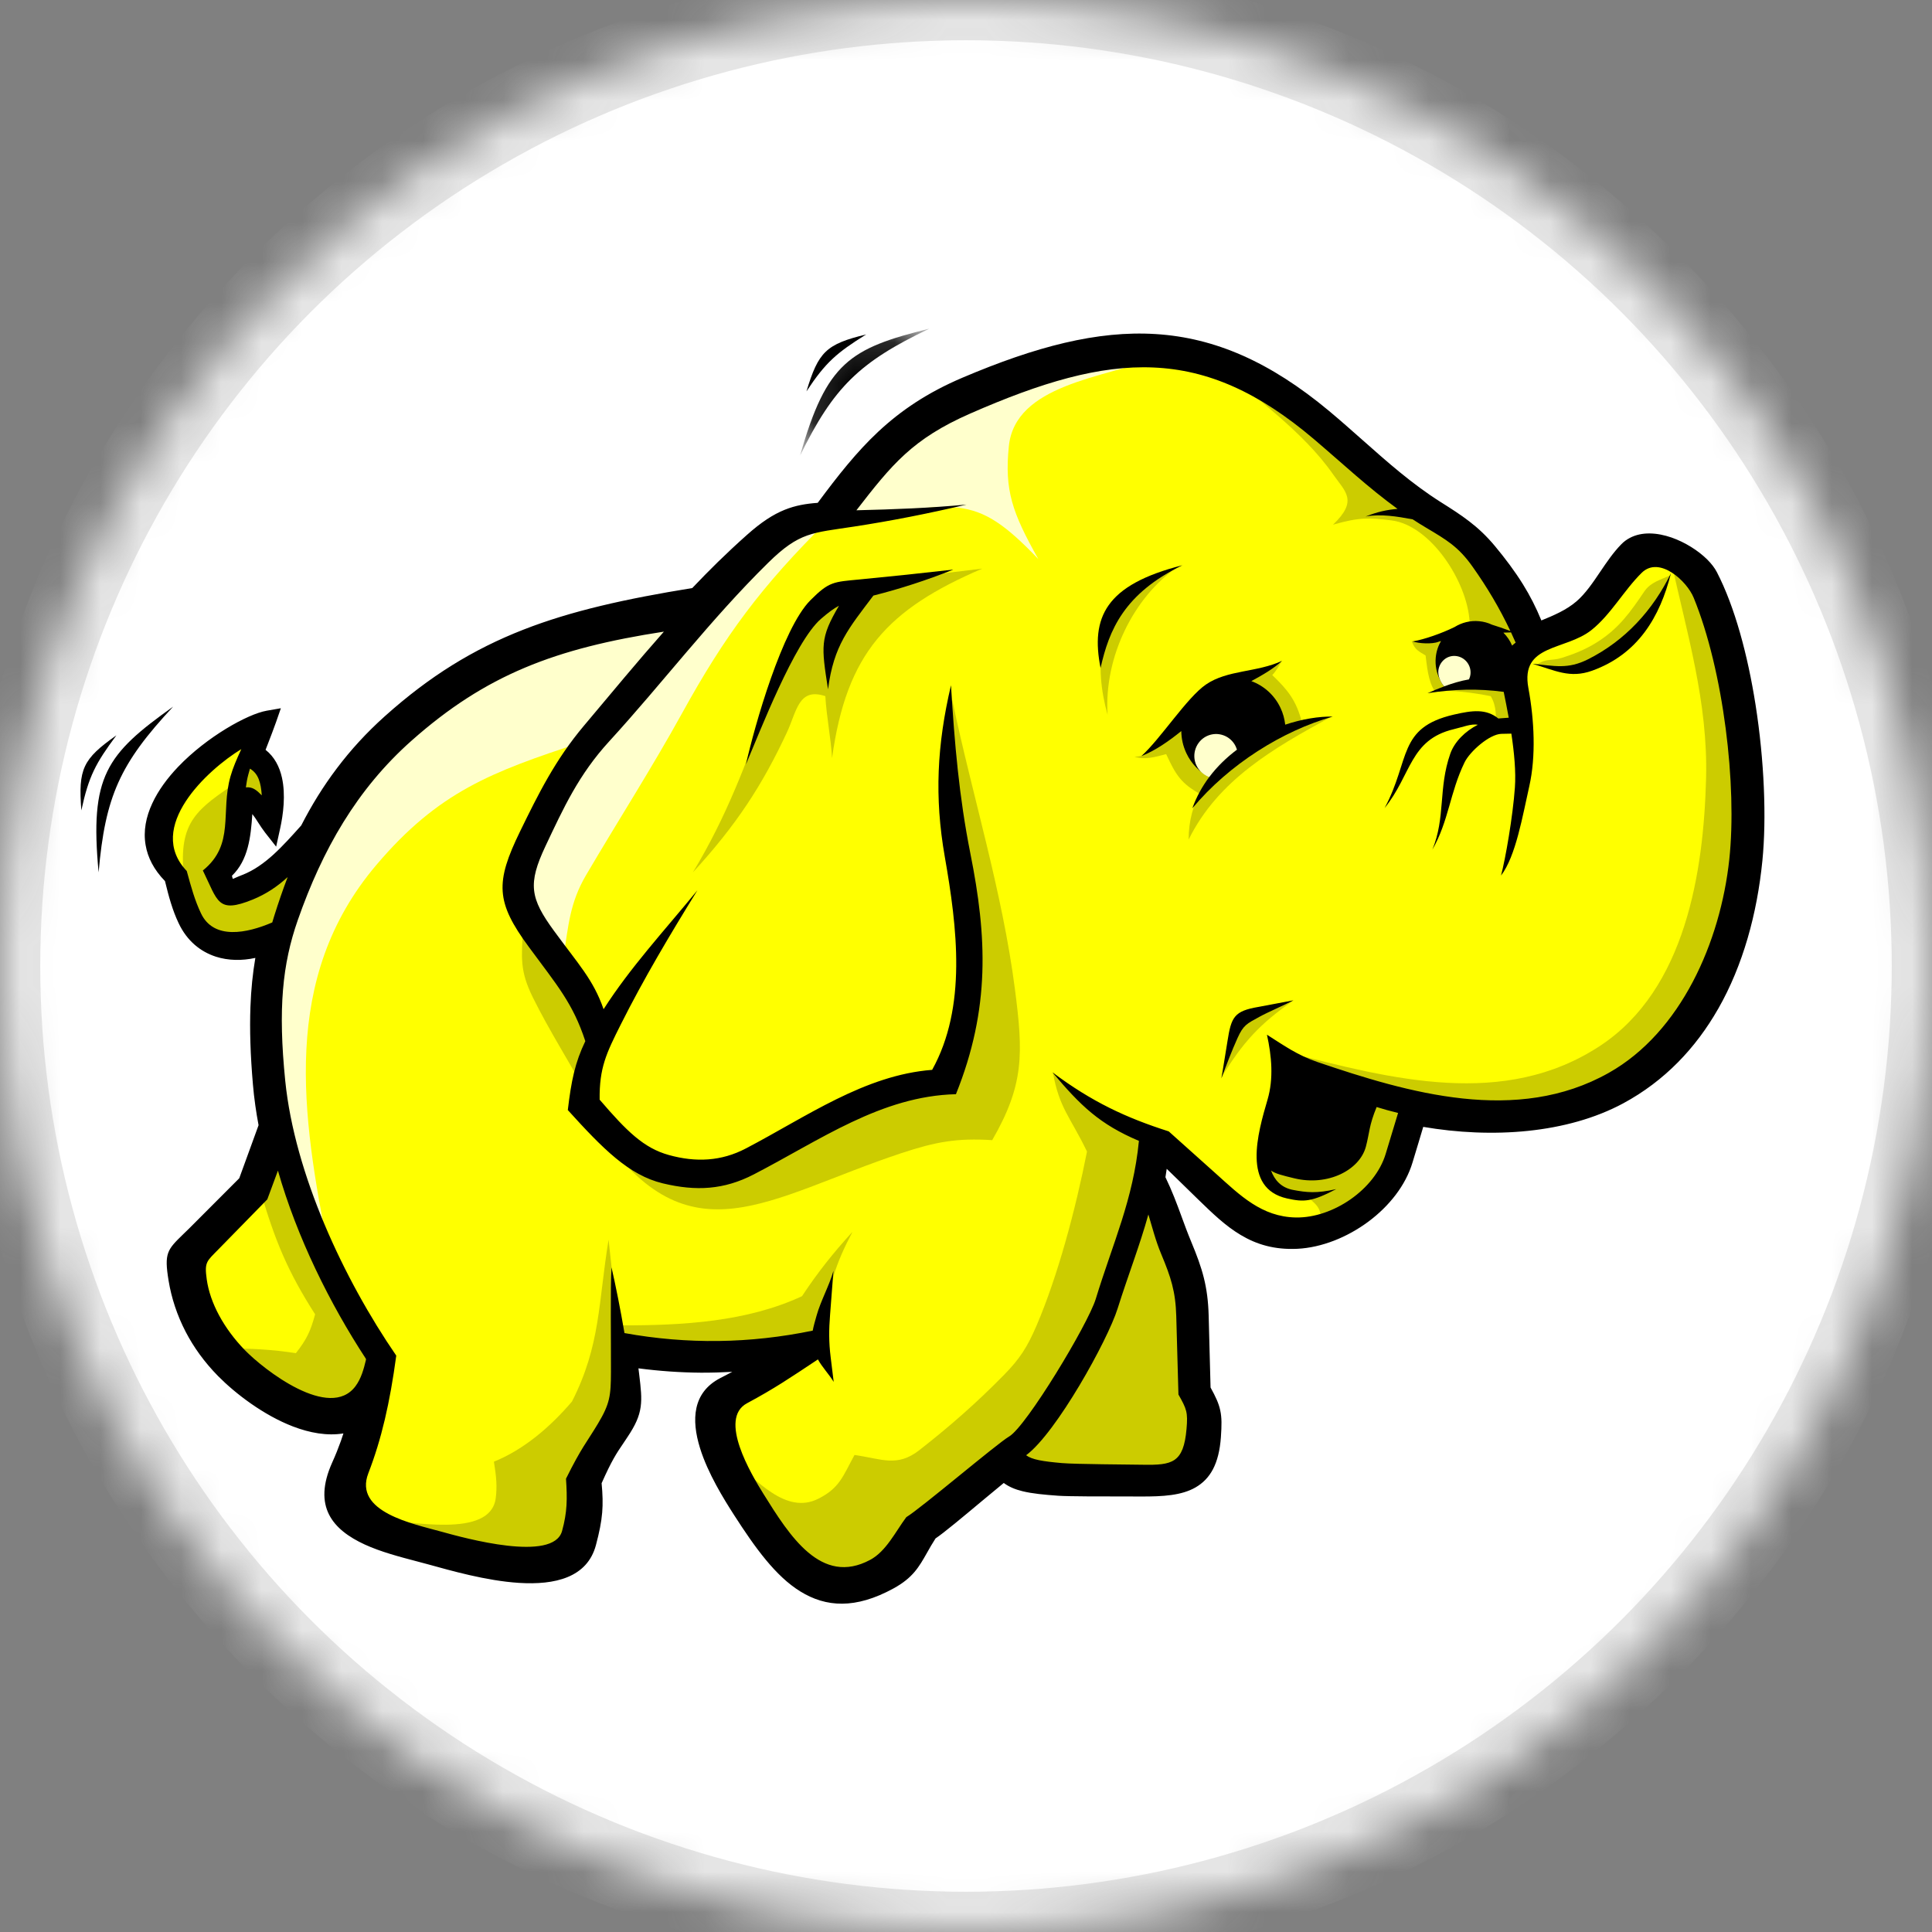 <?xml version="1.0" encoding="UTF-8" standalone="no"?>
<!--

    Copyright (C) 2017 Dremio Corporation

    Licensed under the Apache License, Version 2.0 (the "License");
    you may not use this file except in compliance with the License.
    You may obtain a copy of the License at

        http://www.apache.org/licenses/LICENSE-2.0

    Unless required by applicable law or agreed to in writing, software
    distributed under the License is distributed on an "AS IS" BASIS,
    WITHOUT WARRANTIES OR CONDITIONS OF ANY KIND, either express or implied.
    See the License for the specific language governing permissions and
    limitations under the License.

-->
<svg width="48px" height="48px" viewBox="0 0 48 48" version="1.1" xmlns="http://www.w3.org/2000/svg" xmlns:xlink="http://www.w3.org/1999/xlink">
    <rect x="0" y="0" width="48" height="48" fill="#808080" stroke="none"/>
    <!-- Generator: Sketch 41.2 (35397) - http://www.bohemiancoding.com/sketch -->
    <title>Source/Hadoop</title>
    <desc>Created with Sketch.</desc>
    <defs>
        <circle id="path-1" cx="24" cy="24" r="24"></circle>
        <mask id="mask-2" maskContentUnits="userSpaceOnUse" maskUnits="objectBoundingBox" x="0" y="0" width="48" height="48" fill="white">
            <use xlink:href="#path-1"></use>
        </mask>
        <polygon id="path-3" points="3.371 0.156 0.16 0.156 0.16 3.306 3.371 3.306 3.371 0.156"></polygon>
    </defs>
    <g id="Elements" stroke="none" stroke-width="1" fill="none" fill-rule="evenodd">
        <g id="Elements/Data-Sources" transform="translate(-30, -642)">
            <g id="Icons" transform="translate(30, 82)">
                <g id="Source/Hadoop" transform="translate(0, 560)">
                    <g>
                        <use id="Oval" stroke="#E5E5E5" mask="url(#mask-2)" stroke-width="2" fill="#FFFFFF" xlink:href="#path-1"></use>
                        <g id="Logo/HadoopNew" transform="translate(2, 8)">
                            <g id="Source/HadoopNew">
                                <polygon id="Fill-1" fill="#FFFF00" points="15.417 7.149 12.636 7.606 10.098 8.73 7.942 10.101 5.89 12.631 4.731 13.871 3.611 14.289 3.314 13.556 3.833 12.801 3.949 11.734 4.296 11.749 4.676 12.098 4.573 11.012 4.153 10.727 4.166 10.313 3.17 10.883 2.268 11.958 2.08 12.919 2.465 13.689 2.825 14.996 3.557 15.346 4.326 15.308 5.056 14.88 4.569 17.374 5.056 20.15 4.52 21.432 2.765 23.343 3.077 24.485 3.909 25.807 5.476 26.922 6.308 27.037 7.232 27.069 6.655 29.462 8.776 30.34 11.419 30.692 12.323 30.094 12.392 28.478 13.401 26.791 13.47 25.456 15.904 25.632 18.164 25.421 15.904 26.791 16.287 28.443 17.712 30.692 19.103 31.289 20.216 30.832 20.667 29.919 22.997 28.127 23.449 28.513 27.1 28.654 27.83 28.056 27.899 27.002 27.656 26.546 27.482 23.699 26.265 21.24 26.474 20.15 27.204 20.537 29.256 22.469 30.264 22.54 31.376 22.083 32.489 21.24 33.045 19.412 36.314 19.623 38.296 18.85 39.895 17.339 41.042 15.161 41.32 12.596 41.077 9.609 40.451 6.938 39.825 6.095 38.956 5.814 37.426 7.501 36.036 7.992 34.819 5.954 33.602 4.83 32.941 4.408 30.298 2.195 28.178 1.035 26.057 0.859 23.588 1.281 21.432 2.089 19.937 3.319 18.755 4.76 17.538 5.111"></polygon>
                                <g id="Group-68" transform="translate(0, 0.009)">
                                    <path d="M7.35,13.481 C4.967,16.29 5.497,19.696 6.157,23.033 C5.805,22.133 5.452,21.233 5.1,20.334 C4.97,19.509 4.84,18.684 4.71,17.859 C4.747,17.016 4.784,16.172 4.821,15.328 C5.155,14.523 5.489,13.716 5.823,12.91 C6.324,12.16 6.825,11.411 7.326,10.661 C8.105,10.005 8.884,9.348 9.663,8.693 C10.516,8.336 11.369,7.98 12.223,7.624 C13.224,7.493 14.226,7.362 15.228,7.23 C14.3,8.299 13.373,9.367 12.445,10.436 C10.211,11.168 8.894,11.661 7.35,13.481" id="Fill-2" fill="#FFFFCC"></path>
                                    <path d="M18.566,4.924 C16.91,6.558 16.005,7.79 14.951,9.702 C14.197,11.07 13.351,12.387 12.559,13.736 C12.158,14.419 12.12,14.991 12,15.778 C11.61,15.31 11.221,14.841 10.831,14.373 C11.017,13.81 11.202,13.248 11.388,12.685 C12.018,11.542 12.649,10.398 13.28,9.255 C14.615,7.924 15.951,6.593 17.287,5.262 C17.713,5.149 18.14,5.037 18.566,4.924" id="Fill-4" fill="#FFFFCC"></path>
                                    <path d="M26.747,0.875 C25.42,1.378 23.217,1.544 23.064,3.082 C22.955,4.175 23.146,4.724 23.797,5.881 C22.187,4.197 21.789,4.458 18.678,4.981 C19.123,4.343 19.568,3.706 20.013,3.069 C20.792,2.581 21.571,2.094 22.351,1.606 C23.352,1.381 24.354,1.156 25.355,0.932 C25.819,0.913 26.283,0.894 26.747,0.875" id="Fill-6" fill="#FFFFCC"></path>
                                    <path d="M30.407,21.69 C30.849,21.966 30.84,22.166 30.766,22.354 C31.114,22.214 31.463,22.073 31.811,21.932 C32.037,21.626 32.262,21.32 32.488,21.013 C32.655,20.577 32.823,20.141 32.99,19.704 C32.777,19.541 32.563,19.378 32.348,19.216 C31.413,19.336 30.477,19.457 29.541,19.578 C29.472,19.769 29.402,19.96 29.332,20.151 C29.352,20.423 29.372,20.695 29.392,20.966 C29.482,21.127 29.571,21.288 29.661,21.449 C29.8,21.52 29.94,21.59 30.079,21.66 C30.189,21.67 30.298,21.68 30.407,21.69" id="Fill-8" fill="#CCCC00"></path>
                                    <path d="M30.146,16.839 C28.739,17.249 28.75,17.363 28.335,18.773 C28.883,17.884 29.289,17.435 30.146,16.839" id="Fill-10" fill="#CCCC00"></path>
                                    <path d="M39.502,6.282 C39.252,6.399 39.008,6.455 38.852,6.686 C38.515,7.184 38.227,7.603 37.67,7.952 C37.39,8.128 37.1,8.242 36.802,8.336 C36.556,8.414 36.408,8.344 36.198,8.497 C36.322,8.519 36.447,8.541 36.571,8.563 L37.395,8.563 C37.733,8.351 38.072,8.14 38.41,7.929 C38.609,7.718 38.808,7.506 39.008,7.295 C39.172,6.958 39.337,6.62 39.502,6.282" id="Fill-12" fill="#CCCC00"></path>
                                    <path d="M17.089,9.438 C16.535,10.969 16.052,12.281 15.213,13.667 C16.288,12.497 16.939,11.502 17.554,10.18 C17.794,9.666 17.839,9.063 18.505,9.287 C18.535,9.8 18.642,10.313 18.672,10.826 C19.032,8.22 20.046,7.13 22.404,6.118 C21.737,6.199 21.07,6.279 20.404,6.36 C19.777,6.501 19.149,6.641 18.522,6.782 C18.214,7.235 17.905,7.688 17.597,8.14 C17.427,8.573 17.258,9.005 17.089,9.438" id="Fill-14" fill="#CCCC00"></path>
                                    <path d="M21.658,9.378 C22.166,11.797 22.899,14.118 23.217,16.576 C23.423,18.173 23.446,18.94 22.651,20.318 C21.782,20.261 21.243,20.36 20.402,20.638 C17.057,21.747 15.138,23.377 12.883,20.093 C13.603,20.435 14.323,20.778 15.042,21.121 C15.555,21.019 16.068,20.917 16.581,20.815 C17.487,20.282 18.393,19.749 19.299,19.216 C20.005,19.075 20.712,18.934 21.419,18.793 C21.648,17.828 21.877,16.862 22.106,15.896 C21.936,14.619 21.767,13.341 21.598,12.063 C21.578,11.46 21.558,10.856 21.538,10.253 C21.578,9.961 21.618,9.669 21.658,9.378" id="Fill-16" fill="#CCCC00"></path>
                                    <path d="M27.421,24.346 C27.14,26.312 28.068,27.368 27.684,27.911 C27.575,28.064 27.428,28.333 27.263,28.406 C26.675,28.669 25.866,28.357 25.809,28.511 L23.868,28.511 C23.609,28.4 23.35,28.289 23.091,28.179 C23.489,27.706 23.887,27.233 24.286,26.76 C24.674,25.906 25.062,25.05 25.45,24.195 C25.699,23.33 25.948,22.465 26.197,21.6 L26.585,21.6 C26.864,22.515 27.143,23.431 27.421,24.346" id="Fill-18" fill="#CCCC00"></path>
                                    <path d="M24.159,18.633 C24.316,19.525 24.59,19.737 25.006,20.601 C24.729,22.01 24.285,23.686 23.751,24.929 C23.525,25.454 23.343,25.743 22.946,26.148 C22.275,26.833 21.597,27.429 20.836,28.023 C20.288,28.449 19.906,28.236 19.23,28.139 C18.942,28.665 18.863,28.958 18.334,29.225 C17.521,29.636 16.793,28.751 16.154,28.229 C16.615,28.957 17.076,29.684 17.537,30.412 C17.855,30.714 18.174,31.015 18.493,31.317 C18.761,31.357 19.03,31.398 19.299,31.438 C19.657,31.217 20.016,30.995 20.374,30.774 C20.563,30.412 20.752,30.05 20.941,29.688 C21.339,29.386 21.738,29.084 22.136,28.782 C22.623,28.36 23.111,27.937 23.599,27.515 C23.908,27.072 24.216,26.63 24.525,26.187 L25.361,24.618 C25.719,23.532 26.077,22.445 26.436,21.359 C26.466,20.946 26.495,20.534 26.525,20.121 C26.077,19.92 25.63,19.719 25.182,19.517 C24.853,19.206 24.487,18.944 24.159,18.633" id="Fill-20" fill="#CCCC00"></path>
                                    <path d="M13.446,24.92 C14.953,24.92 16.545,24.835 17.925,24.195 C18.316,23.603 18.701,23.119 19.179,22.596 C18.744,23.426 18.608,23.896 18.493,24.829 C18.343,25.05 18.194,25.272 18.045,25.493 C16.91,25.523 15.775,25.553 14.64,25.584 C14.272,25.543 13.904,25.503 13.535,25.463 C13.496,25.422 13.456,25.382 13.416,25.342 C13.426,25.201 13.436,25.06 13.446,24.92" id="Fill-22" fill="#CCCC00"></path>
                                    <path d="M13.237,23.863 C13.198,23.506 13.159,23.149 13.12,22.792 C12.862,24.358 12.924,25.408 12.211,26.811 C11.678,27.435 11.022,28.003 10.271,28.306 C10.334,28.691 10.353,28.932 10.316,29.214 C10.184,30.228 8.175,29.78 7.349,29.74 C8.675,30.085 10,30.429 11.326,30.774 C11.624,30.653 11.923,30.533 12.221,30.412 C12.321,29.829 12.421,29.245 12.52,28.662 C12.799,28.139 13.078,27.615 13.356,27.093 C13.406,26.77 13.456,26.449 13.506,26.127 C13.416,25.372 13.327,24.618 13.237,23.863" id="Fill-24" fill="#CCCC00"></path>
                                    <path d="M10.997,15.021 C10.956,15.783 10.907,16.1 11.239,16.773 C11.662,17.628 12.18,18.431 12.639,19.276 C12.689,18.713 12.739,18.149 12.789,17.586 C12.192,16.731 11.594,15.876 10.997,15.021" id="Fill-26" fill="#CCCC00"></path>
                                    <path d="M4.867,20.774 C4.738,21.052 4.609,21.331 4.479,21.609 C4.835,22.82 5.151,23.587 5.829,24.645 C5.711,25.074 5.623,25.261 5.351,25.61 C4.755,25.518 4.225,25.491 3.621,25.493 C4.288,26.016 4.955,26.539 5.622,27.062 C5.95,27.002 6.279,26.942 6.608,26.881 C6.936,26.549 7.264,26.217 7.593,25.885 C7.125,25.151 6.657,24.417 6.19,23.682 C5.749,22.713 5.308,21.744 4.867,20.774" id="Fill-28" fill="#CCCC00"></path>
                                    <path d="M39.506,5.882 C39.912,7.728 40.436,9.433 40.387,11.324 C40.328,13.644 39.88,16.576 37.753,17.975 C35.37,19.542 32.573,18.801 29.959,18.129 C31.025,18.572 32.09,19.015 33.155,19.457 C34.15,19.508 35.145,19.558 36.141,19.608 C36.818,19.407 37.495,19.206 38.171,19.005 C38.699,18.562 39.227,18.119 39.754,17.677 C40.152,16.832 40.55,15.987 40.949,15.142 C41.098,14.166 41.247,13.19 41.396,12.214 C41.277,11.259 41.158,10.303 41.038,9.347 C40.819,8.402 40.6,7.456 40.381,6.511 C40.089,6.301 39.798,6.091 39.506,5.882" id="Fill-30" fill="#CCCC00"></path>
                                    <path d="M3.951,11.386 C2.869,12.097 2.444,12.41 2.563,13.728 C2.671,14.123 2.778,14.518 2.886,14.913 C3.039,15.017 3.192,15.122 3.344,15.226 C3.533,15.29 3.722,15.353 3.91,15.417 C4.252,15.335 4.593,15.253 4.934,15.172 C5.11,14.622 5.285,14.073 5.46,13.524 C4.975,13.765 4.49,14.005 4.005,14.246 L3.668,14.246 C3.542,14.051 3.416,13.855 3.291,13.66 C3.443,13.433 3.596,13.206 3.749,12.979 C3.83,12.548 3.91,12.117 3.991,11.686 C4.095,11.717 4.198,11.749 4.301,11.781 C4.427,11.881 4.553,11.981 4.678,12.08 C4.66,11.853 4.643,11.626 4.625,11.4 C4.539,11.254 4.454,11.109 4.368,10.964 C4.283,10.891 4.198,10.818 4.112,10.746 C4.058,10.959 4.005,11.173 3.951,11.386" id="Fill-32" fill="#CCCC00"></path>
                                    <path d="M28.217,0.996 C29.177,1.897 30.355,2.68 31.123,3.78 C31.42,4.207 31.75,4.425 31.118,5.027 C31.786,4.834 32.034,4.855 32.569,4.92 C33.542,5.039 34.454,6.437 34.512,7.438 C34.501,7.532 34.242,7.745 33.49,7.955 C33.475,7.984 33.065,7.898 33.075,7.926 C33.154,8.142 33.258,8.175 33.418,8.276 C33.452,8.517 33.474,8.888 33.637,9.151 C34.11,9.142 34.573,9.194 35.036,9.287 C35.192,9.548 35.168,9.81 35.155,10.072 C35.335,10.042 35.514,10.011 35.693,9.981 C35.643,9.569 35.593,9.156 35.544,8.744 C35.703,8.472 35.862,8.2 36.021,7.929 C35.792,7.406 35.563,6.883 35.335,6.36 C34.897,5.937 34.459,5.515 34.021,5.092 C33.979,5.09 33.936,5.088 33.894,5.086 C33.402,4.78 32.909,4.475 32.417,4.169 C31.613,3.505 30.81,2.841 30.006,2.177 C29.41,1.783 28.814,1.389 28.217,0.996" id="Fill-34" fill="#CCCC00"></path>
                                    <path d="M29.834,8.431 C29.784,8.521 29.707,8.664 29.609,8.763 C30.009,9.145 30.206,9.401 30.349,9.942 C29.897,10.169 29.445,10.396 28.993,10.622 C28.61,10.993 28.228,11.363 27.846,11.734 C27.342,11.46 27.217,11.25 26.973,10.727 C26.689,10.803 26.421,10.876 26.186,10.789 C26.335,10.791 26.426,10.753 26.575,10.66 C26.818,10.405 27.062,10.149 27.305,9.894 C27.735,9.565 28.165,9.236 28.595,8.907 C28.876,8.814 29.157,8.721 29.439,8.629 C29.546,8.584 29.727,8.476 29.834,8.431" id="Fill-36" fill="#CCCC00"></path>
                                    <path d="M31.082,9.795 C29.644,10.577 28.267,11.364 27.531,12.85 C27.531,10.964 29.405,10.134 31.082,9.795" id="Fill-38" fill="#CCCC00"></path>
                                    <path d="M27.246,6.084 C26.178,6.82 25.423,8.305 25.518,9.752 C25.17,8.499 25.293,7.315 26.361,6.449 C26.542,6.361 26.721,6.272 26.902,6.184 C27.016,6.15 27.131,6.117 27.246,6.084" id="Fill-40" fill="#CCCC00"></path>
                                    <g id="Group-44" transform="translate(1.477, 0.166)" fill="#000000">
                                        <path d="M39.023,16.783 L39.023,16.783 L39.028,16.786 L39.023,16.783 Z M2.625,13.759 L2.625,13.759 L2.625,13.759 L2.618,13.741 L2.625,13.759 Z M25.259,21.104 L25.259,21.104 L25.259,21.104 L25.259,21.104 Z M21.467,28.388 L21.467,28.388 L21.467,28.388 L21.467,28.388 Z M12.138,25.573 L12.138,25.573 L12.138,25.573 Z M0.812,13.607 L0.812,13.607 L0.812,13.607 Z M4.181,12.457 L4.181,12.456 L4.181,12.457 Z M34.064,7.537 C34.103,7.621 34.142,7.705 34.179,7.791 C34.148,7.814 34.118,7.839 34.091,7.864 C34.04,7.744 33.966,7.634 33.874,7.543 C33.936,7.541 33.999,7.539 34.064,7.537 L34.064,7.537 Z M3.027,11.585 C2.899,11.456 2.797,11.369 2.632,11.387 C2.646,11.278 2.664,11.172 2.691,11.073 C2.704,11.022 2.718,10.972 2.733,10.922 C2.947,11.048 3.004,11.277 3.027,11.585 L3.027,11.585 Z M2.518,10.437 C2.396,10.702 2.31,10.903 2.251,11.109 C1.994,12.004 2.367,12.803 1.563,13.452 C1.941,14.222 1.923,14.53 2.802,14.174 C3.141,14.036 3.421,13.844 3.67,13.616 C3.551,13.927 3.441,14.248 3.337,14.579 C3.32,14.634 3.303,14.689 3.287,14.743 C2.659,15.013 1.832,15.184 1.516,14.516 C1.362,14.192 1.275,13.874 1.163,13.465 C0.128,12.381 1.675,10.95 2.518,10.437 L2.518,10.437 Z M3.428,20.909 C3.904,22.574 4.716,24.211 5.615,25.586 C5.615,25.594 5.615,25.602 5.615,25.61 C5.559,25.847 5.494,26.077 5.357,26.262 C4.714,27.132 3.079,25.855 2.605,25.367 C2.088,24.833 1.741,24.201 1.659,23.608 C1.599,23.175 1.657,23.165 1.956,22.858 C2.358,22.447 2.761,22.034 3.164,21.623 C3.252,21.385 3.34,21.147 3.428,20.909 L3.428,20.909 Z M26.002,27.326 C25.928,28.173 25.648,28.229 24.912,28.216 C24.578,28.21 23.246,28.204 22.908,28.175 C22.431,28.133 22.163,28.09 22.017,27.98 C22.767,27.424 24.042,25.126 24.29,24.335 C24.553,23.5 24.84,22.77 25.054,21.998 C25.153,22.321 25.23,22.641 25.374,22.984 C25.613,23.556 25.73,23.911 25.747,24.525 C25.765,25.173 25.783,25.822 25.801,26.471 C26.006,26.834 26.038,26.912 26.002,27.326 L26.002,27.326 Z M29.247,18.208 C28.763,18.043 28.426,17.803 28,17.532 C28.116,18.059 28.169,18.618 28.015,19.144 C27.77,19.98 27.375,21.348 28.498,21.6 C28.925,21.696 29.119,21.682 29.722,21.368 C29.234,21.479 28.988,21.452 28.652,21.389 C28.348,21.333 28.187,21.137 28.102,20.907 C28.208,20.985 28.381,21.027 28.677,21.099 C29.51,21.302 30.303,20.897 30.458,20.313 C30.549,19.972 30.533,19.793 30.725,19.329 C30.897,19.383 31.075,19.432 31.258,19.476 C31.155,19.816 31.052,20.156 30.949,20.496 C30.681,21.378 29.639,22.089 28.718,22.073 C27.868,22.058 27.328,21.519 26.74,20.991 C26.336,20.627 25.946,20.279 25.56,19.934 C24.501,19.596 23.653,19.202 22.67,18.466 C23.369,19.297 23.844,19.757 24.819,20.17 C24.677,21.633 24.174,22.699 23.746,24.099 C23.551,24.731 22.02,27.267 21.595,27.514 C21.292,27.691 19.396,29.305 19.04,29.518 C18.774,29.874 18.541,30.367 18.141,30.58 C16.924,31.231 16.142,29.985 15.487,28.934 C15.189,28.454 14.361,27.074 15.083,26.688 C15.765,26.322 16.148,26.061 16.844,25.599 C16.946,25.788 17.122,25.97 17.236,26.158 C17.211,25.952 17.186,25.746 17.16,25.54 C17.114,25.167 17.116,24.864 17.146,24.489 C17.174,24.125 17.202,23.762 17.23,23.398 C17.126,23.768 16.916,24.137 16.812,24.506 C16.77,24.654 16.735,24.774 16.715,24.884 C15.153,25.207 13.601,25.227 12.038,24.945 C11.939,24.361 11.817,23.751 11.716,23.314 C11.685,23.804 11.705,25.156 11.702,25.914 C11.7,26.5 11.676,26.701 11.376,27.2 C11.096,27.667 10.977,27.774 10.585,28.563 C10.618,29.061 10.618,29.39 10.487,29.863 C10.27,30.649 8.072,30.04 7.493,29.88 C6.779,29.682 5.303,29.389 5.674,28.428 C6.001,27.581 6.208,26.689 6.368,25.505 C5.06,23.601 3.844,20.992 3.61,18.68 C3.429,16.885 3.538,15.781 3.922,14.683 C4.531,12.943 5.383,11.437 6.75,10.225 C8.594,8.589 10.318,7.933 13.017,7.518 C12.368,8.252 11.726,9.028 11.026,9.861 C10.317,10.704 9.896,11.555 9.446,12.477 C8.825,13.75 8.838,14.235 9.662,15.352 C10.372,16.316 10.755,16.749 11.065,17.692 C10.809,18.225 10.716,18.676 10.63,19.404 C11.5,20.364 12.146,21.022 12.99,21.225 C13.818,21.424 14.509,21.386 15.25,21.003 C16.895,20.153 18.417,19.055 20.273,19.01 C21.131,16.877 21.044,15.095 20.632,13.031 C20.351,11.621 20.238,10.287 20.15,8.85 C19.802,10.33 19.737,11.631 19.995,13.105 C20.306,14.881 20.548,16.844 19.682,18.405 C18.004,18.535 16.566,19.567 15.054,20.358 C14.446,20.677 13.813,20.708 13.14,20.521 C12.516,20.348 12.094,19.93 11.421,19.146 C11.411,18.358 11.586,17.995 11.944,17.282 C12.519,16.137 13.154,15.071 13.85,13.944 C12.997,14.984 12.19,15.853 11.519,16.898 C11.262,16.16 10.895,15.785 10.288,14.953 C9.694,14.141 9.632,13.786 10.076,12.845 C10.522,11.901 10.9,11.071 11.66,10.242 C12.972,8.81 14.174,7.216 15.609,5.806 C16.388,5.04 16.704,5.067 17.738,4.908 C18.672,4.765 19.584,4.585 20.536,4.361 C19.615,4.448 18.725,4.48 17.828,4.502 C17.818,4.502 17.809,4.503 17.8,4.503 C18.682,3.364 19.194,2.729 20.627,2.1 C24.156,0.551 26.398,0.384 29.17,2.738 C29.888,3.349 30.516,3.941 31.244,4.468 C30.98,4.491 30.752,4.538 30.451,4.658 C30.818,4.587 31.241,4.657 31.621,4.728 C31.728,4.798 31.838,4.866 31.95,4.933 C32.464,5.239 32.756,5.408 33.104,5.898 C33.471,6.415 33.778,6.932 34.048,7.502 C33.871,7.438 33.722,7.384 33.59,7.345 C33.493,7.299 33.387,7.27 33.275,7.259 C33.052,7.237 32.839,7.293 32.662,7.403 C32.655,7.406 32.648,7.409 32.641,7.413 C32.356,7.553 31.915,7.712 31.621,7.761 C31.771,7.813 32.104,7.833 32.261,7.77 C32.282,7.762 32.303,7.755 32.325,7.75 C32.254,7.872 32.208,8.01 32.194,8.159 C32.175,8.357 32.215,8.547 32.299,8.712 C32.299,8.713 32.299,8.713 32.3,8.714 C32.326,8.777 32.363,8.836 32.404,8.878 C32.269,8.928 32.132,8.985 31.99,9.047 C32.648,8.946 33.24,8.929 33.882,9.014 C33.924,9.219 33.967,9.435 34.007,9.656 C33.927,9.662 33.848,9.668 33.768,9.674 C33.762,9.675 33.755,9.676 33.749,9.676 C33.445,9.431 33.107,9.472 32.645,9.579 C31.239,9.903 31.569,10.7 30.923,11.901 C31.594,11.072 31.545,10.204 32.639,9.942 C32.894,9.881 33.067,9.804 33.24,9.831 C32.929,9.989 32.66,10.25 32.554,10.554 C32.254,11.411 32.44,12.133 32.11,12.934 C32.519,12.218 32.543,11.52 32.909,10.767 C33.04,10.497 33.527,10.064 33.826,10.057 C33.908,10.055 33.99,10.054 34.072,10.052 C34.144,10.528 34.188,11.001 34.16,11.393 C34.109,12.109 33.925,13.172 33.815,13.578 C34.185,13.098 34.354,12.079 34.517,11.362 C34.686,10.615 34.643,9.719 34.495,8.917 C34.292,7.817 35.413,7.996 36.064,7.477 C36.543,7.096 36.872,6.487 37.311,6.056 C37.746,5.628 38.431,6.257 38.602,6.675 C39.345,8.49 39.683,11.345 39.487,13.175 C39.267,15.228 38.286,17.469 36.494,18.479 C34.21,19.768 31.517,18.981 29.247,18.208 L29.247,18.208 Z M40.139,9.334 C39.945,8.101 39.624,6.903 39.179,6.041 C39.125,5.936 39.042,5.829 38.94,5.727 C38.719,5.507 38.391,5.298 38.053,5.18 C37.694,5.056 37.316,5.03 37.016,5.189 C36.938,5.23 36.865,5.283 36.801,5.35 C36.606,5.549 36.442,5.791 36.278,6.033 C36.096,6.303 35.912,6.574 35.692,6.764 C35.437,6.984 35.118,7.117 34.818,7.24 C34.686,6.917 34.534,6.622 34.363,6.346 C34.157,6.014 33.923,5.704 33.666,5.394 C33.455,5.141 33.25,4.95 33.029,4.78 C32.807,4.609 32.579,4.464 32.314,4.297 C31.605,3.848 31,3.312 30.383,2.765 C30.103,2.517 29.82,2.266 29.543,2.035 C28.075,0.812 26.705,0.218 25.241,0.125 C23.786,0.033 22.25,0.437 20.436,1.208 C19.561,1.58 18.911,2.021 18.344,2.549 C17.803,3.055 17.344,3.638 16.839,4.318 C16.546,4.339 16.286,4.383 16.02,4.49 C15.727,4.608 15.433,4.8 15.08,5.115 C14.829,5.338 14.589,5.563 14.357,5.789 C14.14,6.001 13.93,6.217 13.722,6.435 C12.071,6.703 10.726,6.999 9.521,7.471 C8.289,7.953 7.203,8.617 6.087,9.617 C5.631,10.025 5.237,10.456 4.892,10.914 C4.552,11.363 4.262,11.835 4.007,12.333 C3.784,12.582 3.56,12.834 3.318,13.055 C3.082,13.269 2.831,13.45 2.549,13.56 L2.549,13.56 C2.385,13.624 2.318,13.661 2.31,13.659 C2.302,13.654 2.297,13.629 2.286,13.583 C2.691,13.193 2.754,12.619 2.792,12.05 C2.84,12.109 2.887,12.181 2.935,12.257 C2.989,12.34 3.044,12.426 3.109,12.51 L3.384,12.86 L3.48,12.423 C3.562,12.057 3.622,11.569 3.528,11.146 C3.467,10.872 3.341,10.628 3.121,10.454 C3.142,10.399 3.162,10.348 3.182,10.297 C3.251,10.119 3.321,9.936 3.382,9.764 L3.501,9.421 L3.146,9.483 C2.675,9.566 1.662,10.129 0.948,10.877 C0.683,11.155 0.455,11.462 0.306,11.785 C0.15,12.12 0.08,12.471 0.141,12.822 C0.193,13.129 0.345,13.431 0.622,13.715 C0.672,13.92 0.718,14.098 0.768,14.258 C0.825,14.441 0.886,14.604 0.963,14.765 C1.17,15.202 1.502,15.468 1.885,15.593 C2.193,15.692 2.533,15.697 2.867,15.624 C2.802,16.005 2.761,16.404 2.745,16.84 C2.724,17.409 2.744,18.038 2.807,18.769 C2.82,18.929 2.84,19.105 2.867,19.297 C2.89,19.46 2.917,19.621 2.947,19.78 C2.884,19.952 2.821,20.125 2.759,20.297 C2.662,20.564 2.564,20.832 2.467,21.099 C2.253,21.313 2.04,21.527 1.826,21.741 C1.626,21.941 1.426,22.141 1.227,22.341 C1.21,22.357 1.143,22.422 1.082,22.482 C0.678,22.875 0.598,22.953 0.712,23.645 C0.782,24.07 0.921,24.499 1.136,24.914 C1.335,25.296 1.601,25.668 1.943,26.015 C2.37,26.447 3.069,26.984 3.801,27.265 C4.219,27.425 4.65,27.504 5.055,27.438 C5.034,27.501 5.014,27.564 4.992,27.627 C4.928,27.805 4.857,27.983 4.778,28.157 C4.282,29.258 4.791,29.832 5.585,30.198 C5.981,30.38 6.452,30.504 6.89,30.619 C6.979,30.643 7.069,30.666 7.182,30.697 C7.7,30.839 8.596,31.099 9.414,31.151 C10.308,31.208 11.113,31.022 11.329,30.212 C11.414,29.891 11.464,29.645 11.484,29.404 C11.503,29.18 11.496,28.954 11.47,28.675 C11.724,28.105 11.832,27.944 12.019,27.669 C12.055,27.615 12.099,27.55 12.112,27.529 C12.312,27.23 12.406,27.018 12.44,26.779 C12.472,26.549 12.445,26.319 12.403,25.968 C12.399,25.934 12.393,25.886 12.385,25.821 C12.908,25.889 13.423,25.925 13.936,25.929 C14.196,25.93 14.456,25.922 14.716,25.908 C14.649,25.943 14.584,25.977 14.513,26.014 C14.481,26.03 14.449,26.047 14.416,26.064 C13.727,26.423 13.698,27.102 13.914,27.8 C14.108,28.43 14.509,29.073 14.76,29.464 C15.289,30.287 15.793,30.984 16.404,31.362 C17.045,31.759 17.777,31.806 18.722,31.289 C19.202,31.026 19.354,30.758 19.558,30.397 C19.62,30.286 19.689,30.166 19.766,30.047 C19.965,29.915 20.459,29.503 20.944,29.097 C21.109,28.959 21.274,28.822 21.461,28.669 C21.589,28.764 21.744,28.83 21.931,28.875 C22.174,28.934 22.464,28.961 22.811,28.986 C23.07,29.005 23.917,29.004 24.464,29.004 C24.633,29.004 24.774,29.004 24.858,29.005 C25.423,29.008 25.879,28.978 26.223,28.781 C26.59,28.57 26.808,28.198 26.856,27.53 C26.876,27.233 26.88,27.05 26.839,26.863 C26.801,26.688 26.727,26.529 26.599,26.297 C26.592,26.008 26.584,25.719 26.576,25.431 C26.568,25.124 26.56,24.818 26.552,24.512 C26.542,24.15 26.503,23.857 26.431,23.568 C26.359,23.282 26.256,23.006 26.118,22.675 C26.025,22.451 25.95,22.246 25.876,22.044 L25.678,22.117 L25.708,22.106 L25.876,22.044 L25.876,22.043 C25.758,21.721 25.641,21.408 25.478,21.072 C25.489,21.007 25.499,20.938 25.51,20.864 C25.615,20.966 25.72,21.068 25.825,21.17 L26.289,21.623 C26.643,21.967 26.967,22.281 27.347,22.507 C27.74,22.742 28.183,22.878 28.755,22.851 C29.355,22.822 29.996,22.567 30.524,22.173 C31.035,21.792 31.445,21.278 31.616,20.709 C31.666,20.545 31.715,20.38 31.765,20.216 C31.804,20.084 31.843,19.953 31.883,19.822 C32.724,19.966 33.626,20.012 34.497,19.92 C35.338,19.831 36.151,19.614 36.852,19.237 C37.882,18.681 38.654,17.863 39.209,16.891 L39.209,16.892 C39.829,15.806 40.177,14.527 40.309,13.21 C40.414,12.154 40.357,10.719 40.139,9.334 L40.139,9.334 Z" id="Fill-42"></path>
                                    </g>
                                    <path d="M0.45,13.664 C0.614,11.78 0.977,10.966 2.302,9.547 C0.64,10.731 0.225,11.269 0.45,13.664" id="Fill-45" fill="#000000"></path>
                                    <path d="M0.021,12.125 C0.204,11.277 0.375,10.957 0.892,10.26 C0.052,10.853 -0.057,11.096 0.021,12.125" id="Fill-47" fill="#000000"></path>
                                    <path d="M19.52,0.3 C18.524,0.542 18.334,0.729 18.036,1.715 C18.512,0.993 18.786,0.758 19.52,0.3" id="Fill-49" fill="#000000"></path>
                                    <g id="Group-53" transform="translate(17.719, 0)">
                                        <mask id="mask-4" fill="white">
                                            <use xlink:href="#path-3"></use>
                                        </mask>
                                        <g id="Clip-52"></g>
                                        <path d="M3.371,0.156 C1.396,0.645 0.816,0.993 0.16,3.306 C0.994,1.612 1.625,0.989 3.371,0.156" id="Fill-51" fill="#000000" mask="url(#mask-4)"></path>
                                    </g>
                                    <path d="M25.343,8.588 C25.553,7.646 25.927,6.738 27.376,6.035 C25.456,6.521 25.096,7.336 25.343,8.588" id="Fill-54" fill="#000000"></path>
                                    <path d="M37.557,8.654 C38.694,8.244 39.242,7.32 39.514,6.234 C39.069,7.145 38.382,7.906 37.45,8.373 C36.949,8.623 36.629,8.536 36.071,8.482 C36.639,8.647 36.999,8.854 37.557,8.654" id="Fill-56" fill="#000000"></path>
                                    <path d="M29.813,9.577 C29.662,9.256 29.396,9.026 29.089,8.913 C29.368,8.762 29.642,8.604 29.855,8.408 C29.229,8.701 28.501,8.629 27.964,8.996 C27.491,9.318 26.838,10.342 26.357,10.776 C26.705,10.639 27.041,10.403 27.349,10.154 C27.351,10.339 27.391,10.526 27.475,10.704 C27.6,10.969 27.802,11.172 28.042,11.298 C27.869,11.529 27.726,11.787 27.623,12.073 C28.538,10.976 29.865,10.149 31.113,9.794 C30.764,9.789 30.351,9.855 29.931,9.995 C29.915,9.854 29.877,9.713 29.813,9.577" id="Fill-58" fill="#000000"></path>
                                    <path d="M28.496,17.861 C28.452,18.145 28.391,18.498 28.346,18.782 C28.465,18.46 28.608,18.087 28.746,17.781 C28.893,17.456 28.976,17.426 29.287,17.255 C29.507,17.133 29.908,16.966 30.129,16.845 C29.902,16.884 29.495,16.968 29.268,17.007 C28.661,17.11 28.59,17.257 28.496,17.861" id="Fill-60" fill="#000000"></path>
                                    <path d="M18.137,6.901 C17.434,7.604 16.75,10.016 16.532,10.982 C16.876,10.18 17.737,7.937 18.397,7.366 C18.58,7.209 18.707,7.112 18.844,7.041 C18.371,7.843 18.406,8.042 18.572,9.116 C18.713,8.024 19.086,7.602 19.699,6.788 C20.371,6.618 20.999,6.414 21.688,6.142 C20.911,6.231 20.135,6.312 19.358,6.387 C18.705,6.449 18.6,6.438 18.137,6.901" id="Fill-62" fill="#000000"></path>
                                    <path d="M27.725,11.008 C27.597,10.736 27.712,10.41 27.981,10.28 C28.25,10.151 28.574,10.266 28.702,10.538 C28.714,10.564 28.724,10.59 28.732,10.616 C28.475,10.809 28.239,11.036 28.042,11.299 C27.909,11.245 27.791,11.147 27.725,11.008" id="Fill-64" fill="#FFFFCC"></path>
                                    <path d="M33.735,8.658 C33.757,8.433 33.947,8.267 34.169,8.289 C34.391,8.311 34.555,8.512 34.534,8.736 C34.529,8.784 34.516,8.829 34.497,8.87 C34.294,8.905 34.09,8.966 33.881,9.043 C33.793,8.953 33.723,8.787 33.735,8.658" id="Fill-66" fill="#FFFFCC"></path>
                                </g>
                            </g>
                        </g>
                    </g>
                </g>
            </g>
        </g>
    </g>
</svg>